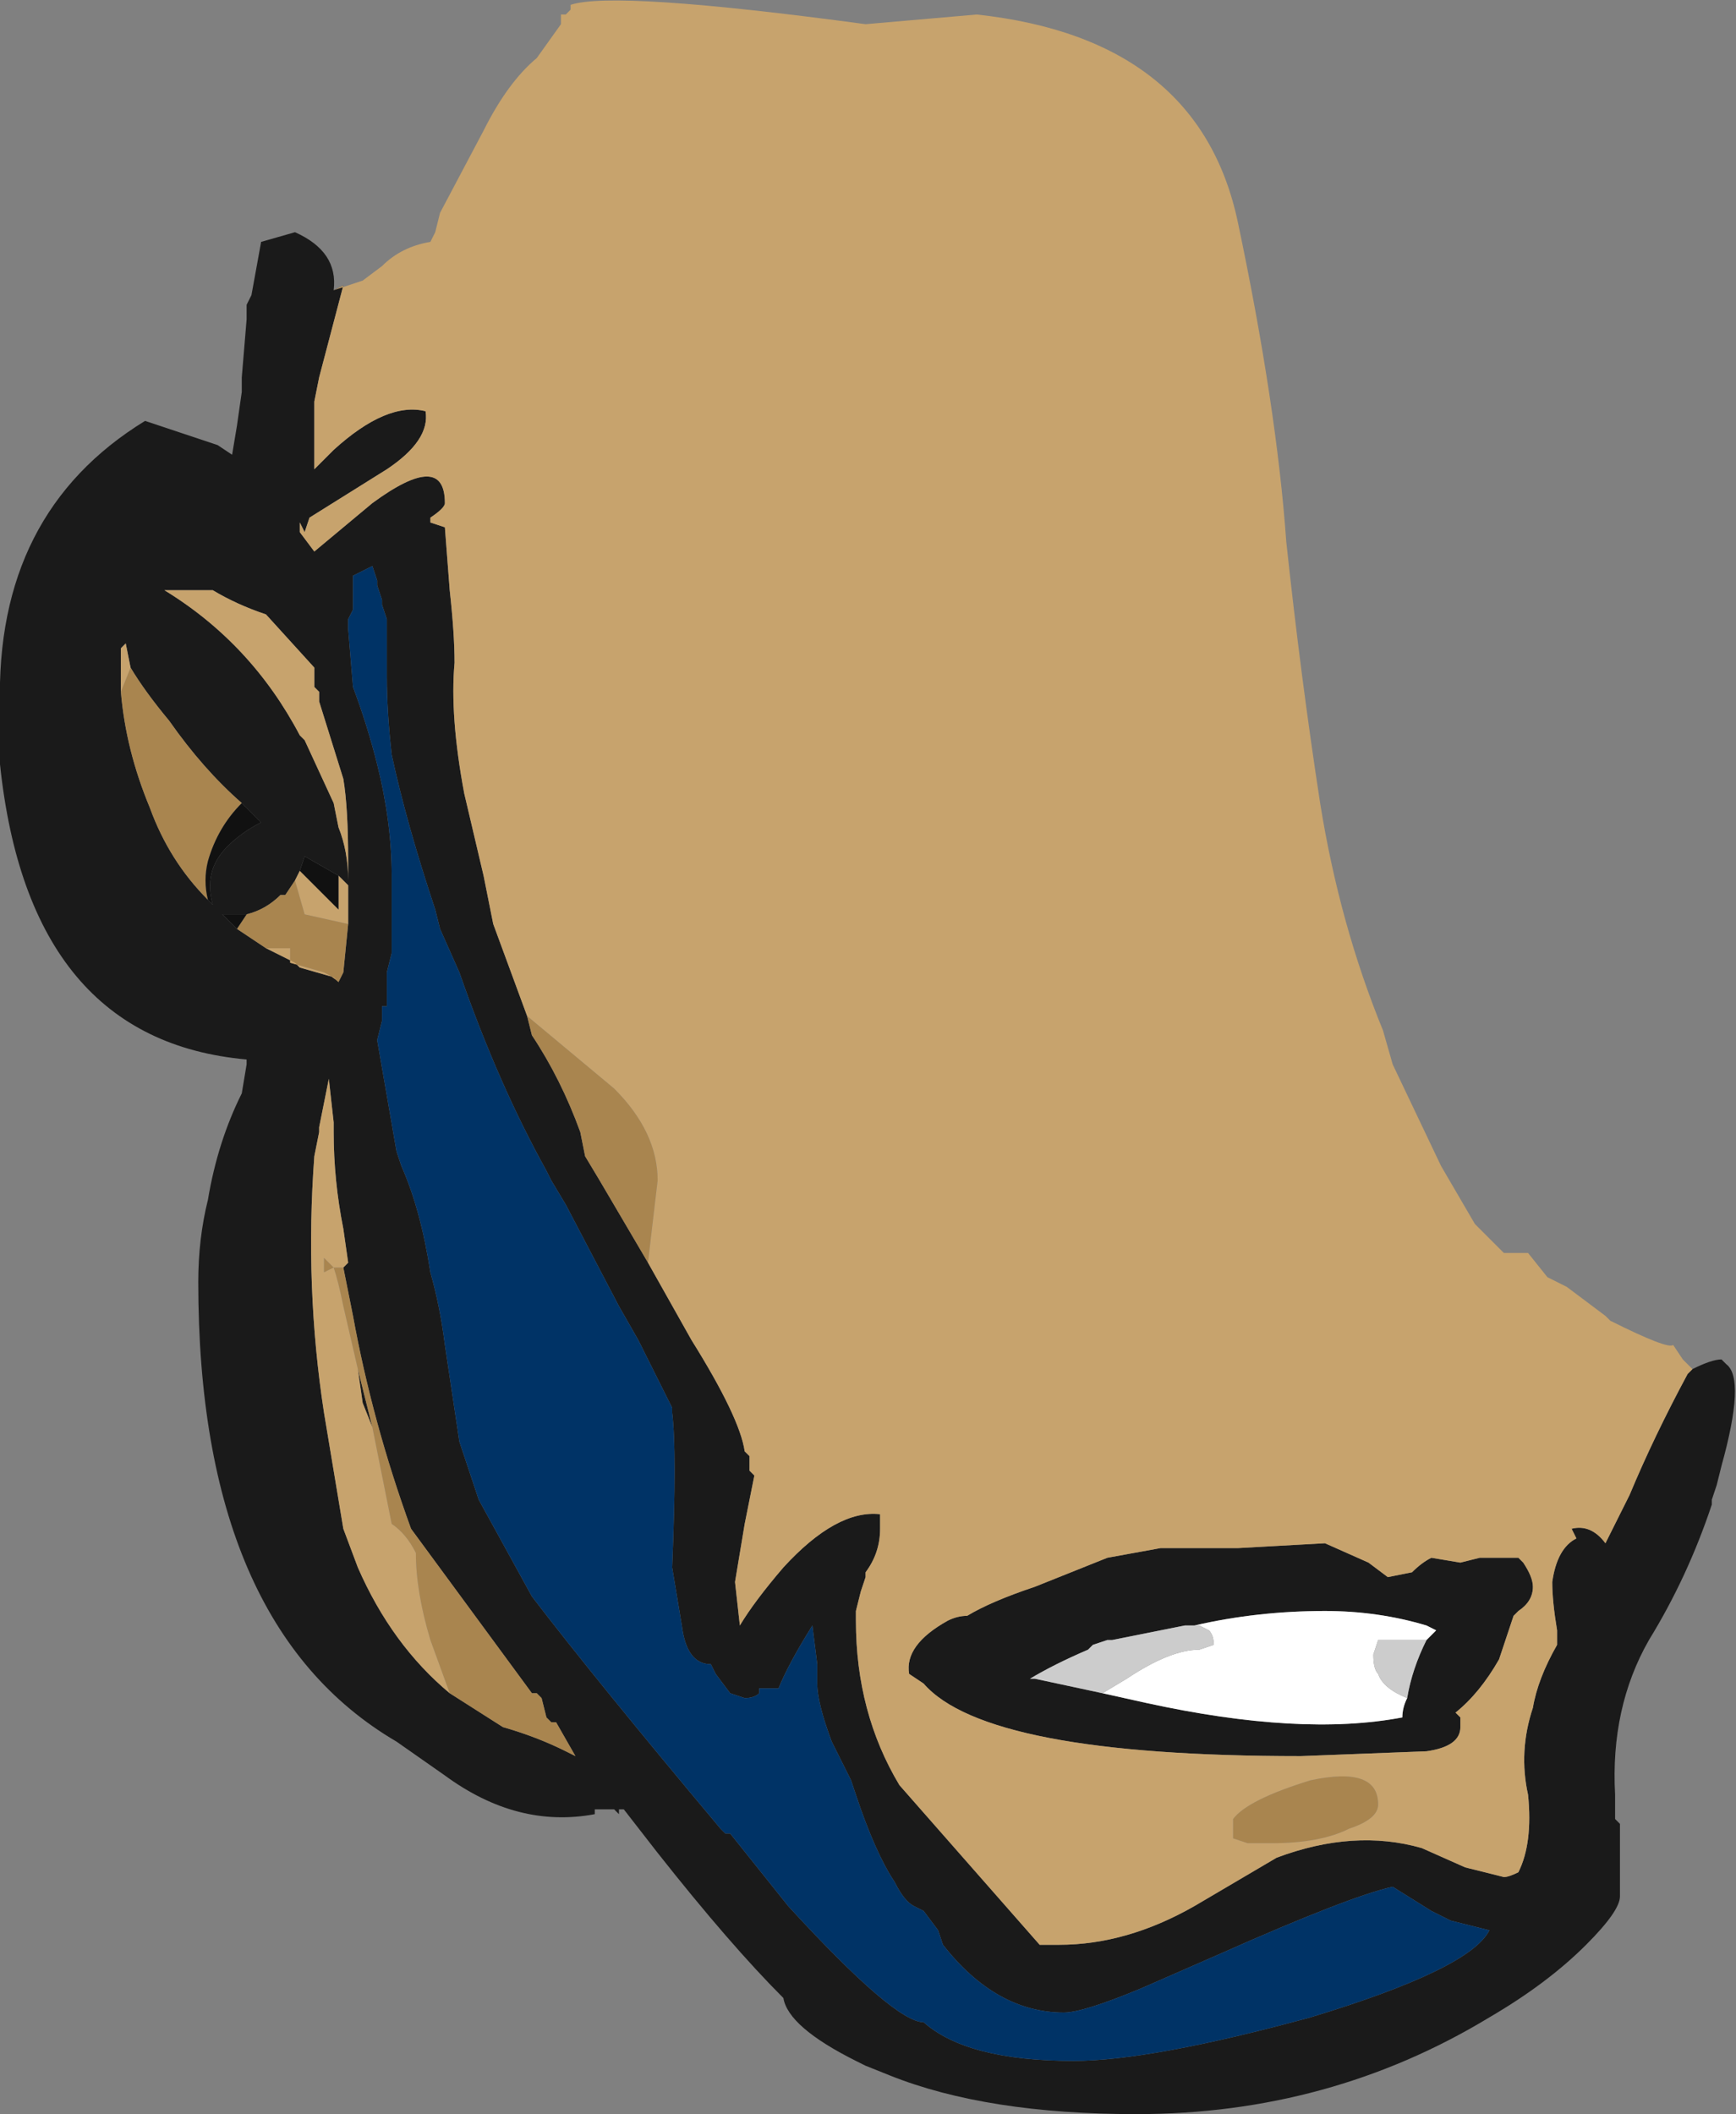 <?xml version="1.0" encoding="UTF-8" standalone="no"?>
<svg xmlns:ffdec="https://www.free-decompiler.com/flash" xmlns:xlink="http://www.w3.org/1999/xlink" ffdec:objectType="shape" height="21.85px" width="17.95px" xmlns="http://www.w3.org/2000/svg">
  <rect width="100%" height="100%" fill="#808080" stroke="none"/>
  <g transform="matrix(1.0, 0.0, 0.0, 1.0, 10.05, 8.85)">
    <path d="M7.45 5.3 Q7.65 5.2 7.75 5.2 L7.8 5.25 Q8.0 5.4 7.75 6.3 L7.7 6.5 7.65 6.65 7.65 6.7 Q7.4 7.45 7.0 8.1 6.6 8.8 6.65 9.7 L6.65 9.95 6.7 10.0 6.7 10.75 Q6.7 10.9 6.35 11.25 5.95 11.65 5.35 12.0 3.7 13.0 1.7 13.0 0.15 13.0 -0.85 12.6 L-1.1 12.5 -1.2 12.45 Q-1.9 12.1 -1.95 11.8 -2.5 11.25 -3.25 10.3 L-3.6 9.85 -3.65 9.85 -3.65 9.9 -3.7 9.85 -3.9 9.85 -3.9 9.9 Q-4.7 10.05 -5.45 9.5 L-5.95 9.15 Q-8.0 7.95 -8.0 4.4 -8.0 3.95 -7.9 3.55 -7.8 2.95 -7.55 2.45 L-7.5 2.15 -7.5 2.1 Q-9.75 1.9 -10.05 -0.95 L-10.05 -1.55 Q-10.1 -3.55 -8.55 -4.5 L-7.8 -4.25 -7.65 -4.15 -7.6 -4.45 -7.55 -4.8 -7.55 -4.95 -7.5 -5.55 -7.5 -5.7 -7.45 -5.8 -7.35 -6.35 -7.0 -6.45 Q-6.55 -6.25 -6.6 -5.85 L-6.5 -5.9 -6.75 -4.95 -6.8 -4.7 -6.8 -4.0 -6.6 -4.2 Q-6.05 -4.7 -5.65 -4.6 -5.6 -4.3 -6.05 -4.0 L-6.85 -3.5 -6.9 -3.35 -6.95 -3.45 -6.95 -3.35 -6.8 -3.15 -6.2 -3.65 Q-5.45 -4.2 -5.45 -3.65 -5.45 -3.6 -5.6 -3.5 L-5.6 -3.45 -5.45 -3.4 -5.4 -2.75 Q-5.35 -2.3 -5.35 -2.0 -5.4 -1.45 -5.25 -0.65 L-5.05 0.2 -4.95 0.7 -4.6 1.65 -4.55 1.85 Q-4.25 2.3 -4.05 2.85 L-4.0 3.1 -3.85 3.35 -3.35 4.2 -2.9 5.0 Q-2.4 5.8 -2.35 6.15 L-2.3 6.2 -2.3 6.35 -2.25 6.4 -2.35 6.9 -2.45 7.5 -2.4 7.95 Q-2.25 7.7 -1.95 7.35 -1.4 6.75 -0.95 6.8 L-0.95 6.95 Q-0.95 7.2 -1.1 7.4 L-1.1 7.45 -1.15 7.6 -1.2 7.8 -1.2 7.9 Q-1.2 8.85 -0.75 9.6 L0.7 11.25 0.9 11.25 Q1.6 11.25 2.3 10.85 L3.15 10.35 Q3.95 10.05 4.65 10.25 L5.1 10.45 5.5 10.55 Q5.55 10.55 5.65 10.5 5.8 10.2 5.75 9.7 5.65 9.25 5.8 8.8 5.85 8.5 6.05 8.15 L6.05 8.0 Q6.0 7.7 6.0 7.5 6.05 7.15 6.25 7.05 L6.2 6.95 Q6.4 6.9 6.55 7.1 L6.8 6.6 Q7.05 6.0 7.4 5.35 L7.45 5.3 M-4.15 -8.75 L-4.15 -8.8 -4.15 -8.75 M-8.7 -1.95 L-8.75 -2.2 -8.8 -2.15 -8.8 -1.7 Q-8.75 -1.1 -8.5 -0.5 -8.3 0.05 -7.9 0.45 L-7.85 0.5 Q-7.95 0.15 -7.7 -0.1 -7.55 -0.25 -7.35 -0.35 L-7.55 -0.55 Q-7.95 -0.9 -8.3 -1.4 -8.55 -1.7 -8.7 -1.95 M-6.4 -2.65 L-6.4 -2.55 -6.45 -2.45 -6.45 -2.35 -6.4 -1.75 Q-6.25 -1.35 -6.15 -0.95 -6.0 -0.35 -6.0 0.2 L-6.0 1.0 -6.05 1.2 -6.05 1.55 -6.1 1.55 -6.1 1.7 -6.15 1.9 -5.95 3.05 -5.9 3.2 Q-5.7 3.65 -5.6 4.3 -5.5 4.65 -5.45 5.05 L-5.3 6.05 -5.1 6.65 -4.55 7.65 Q-3.9 8.5 -2.6 10.05 L-2.55 10.1 -2.5 10.1 -1.9 10.85 Q-0.8 12.05 -0.5 12.05 -0.05 12.45 1.05 12.45 1.85 12.45 3.5 12.0 5.15 11.5 5.35 11.1 L4.95 11.0 4.75 10.9 4.35 10.65 Q3.9 10.75 2.55 11.35 L1.75 11.7 Q1.15 11.95 0.95 11.95 0.25 11.95 -0.3 11.25 L-0.35 11.1 -0.5 10.9 -0.6 10.85 Q-0.7 10.8 -0.8 10.6 -1.0 10.3 -1.2 9.7 L-1.25 9.55 -1.45 9.15 Q-1.6 8.75 -1.6 8.55 L-1.6 8.35 -1.65 7.95 Q-1.9 8.35 -2.0 8.6 L-2.2 8.6 -2.2 8.65 Q-2.25 8.7 -2.35 8.7 L-2.5 8.65 -2.65 8.45 -2.7 8.35 Q-2.95 8.35 -3.0 7.95 L-3.1 7.35 Q-3.05 6.15 -3.1 5.75 L-3.1 5.7 -3.45 5.0 -3.65 4.65 -4.2 3.6 -4.35 3.35 -4.4 3.25 Q-4.9 2.35 -5.3 1.2 L-5.5 0.75 -5.55 0.55 Q-5.85 -0.35 -6.0 -1.05 -6.05 -1.5 -6.05 -1.85 L-6.05 -2.45 -6.1 -2.6 -6.1 -2.65 -6.15 -2.8 -6.15 -2.85 -6.2 -3.0 -6.4 -2.9 -6.4 -2.65 M-6.8 -1.95 L-7.3 -2.5 Q-7.6 -2.6 -7.85 -2.75 L-8.35 -2.75 Q-7.45 -2.2 -6.95 -1.25 L-6.9 -1.2 -6.6 -0.55 -6.55 -0.3 Q-6.45 -0.05 -6.45 0.25 L-6.45 0.05 Q-6.45 -0.5 -6.5 -0.8 L-6.75 -1.6 -6.75 -1.7 -6.8 -1.75 -6.8 -1.95 M-6.45 0.7 L-6.45 0.3 Q-6.5 0.25 -6.55 0.2 L-6.9 0.0 -6.95 0.15 -7.0 0.25 -7.1 0.4 -7.15 0.4 Q-7.3 0.55 -7.5 0.6 L-7.75 0.6 -7.6 0.75 -7.3 0.95 -7.0 1.1 -6.95 1.15 -6.6 1.25 -6.55 1.3 -6.5 1.2 -6.45 0.7 M-6.5 4.25 L-6.45 4.2 -6.5 3.85 Q-6.6 3.35 -6.6 2.85 L-6.6 2.75 -6.65 2.3 -6.75 2.8 -6.75 2.85 -6.8 3.1 Q-6.9 4.45 -6.7 5.75 L-6.5 6.95 -6.35 7.35 Q-6.0 8.15 -5.4 8.65 L-4.85 9.0 Q-4.5 9.1 -4.2 9.25 L-4.1 9.3 -4.3 8.95 -4.35 8.95 -4.4 8.9 -4.45 8.7 -4.5 8.65 -4.55 8.65 -5.8 6.95 Q-6.2 5.85 -6.4 4.75 L-6.5 4.25 M-6.2 5.9 L-6.3 5.65 -6.35 5.3 -6.2 5.9 M-7.1 3.05 L-7.1 3.05 M-0.25 7.9 Q-0.15 7.85 -0.05 7.85 0.2 7.7 0.65 7.55 L1.4 7.25 1.95 7.15 2.75 7.15 3.65 7.1 4.1 7.3 4.3 7.45 4.55 7.4 Q4.65 7.3 4.75 7.25 L5.05 7.3 5.25 7.25 5.65 7.25 5.7 7.3 Q5.8 7.45 5.8 7.55 5.8 7.7 5.65 7.8 L5.6 7.85 5.45 8.3 Q5.25 8.65 5.0 8.85 L5.05 8.9 5.05 9.0 Q5.05 9.2 4.7 9.25 L3.4 9.3 Q0.15 9.3 -0.5 8.55 L-0.65 8.45 Q-0.7 8.15 -0.25 7.9 M4.5 8.7 Q4.55 8.4 4.7 8.1 L4.8 8.0 4.7 7.95 Q4.2 7.8 3.65 7.8 2.95 7.8 2.3 7.95 L2.2 7.95 1.45 8.1 1.4 8.1 1.25 8.15 1.2 8.2 Q0.85 8.35 0.6 8.5 L0.65 8.5 1.35 8.65 1.8 8.75 Q3.4 9.1 4.45 8.9 4.45 8.8 4.5 8.7" fill="#1a1a1a" fill-rule="evenodd" stroke="none"/>
    <path d="M4.7 8.1 L4.2 8.1 4.15 8.25 Q4.15 8.4 4.2 8.45 4.25 8.6 4.5 8.7 4.45 8.8 4.45 8.9 3.4 9.1 1.8 8.75 L1.35 8.65 1.6 8.5 Q2.05 8.2 2.35 8.2 L2.5 8.15 Q2.5 8.05 2.45 8.0 L2.35 7.95 2.2 7.95 2.3 7.95 Q2.95 7.8 3.65 7.8 4.2 7.8 4.7 7.95 L4.8 8.0 4.7 8.1" fill="#ffffff" fill-rule="evenodd" stroke="none"/>
    <path d="M4.7 8.1 Q4.55 8.4 4.5 8.7 4.25 8.6 4.2 8.45 4.15 8.4 4.15 8.25 L4.2 8.1 4.7 8.1 M1.35 8.65 L0.65 8.5 0.6 8.5 Q0.85 8.35 1.2 8.2 L1.25 8.15 1.4 8.1 1.45 8.1 2.2 7.95 2.35 7.95 2.45 8.0 Q2.5 8.05 2.5 8.15 L2.35 8.2 Q2.05 8.2 1.6 8.5 L1.35 8.65" fill="#cccccc" fill-rule="evenodd" stroke="none"/>
    <path d="M-4.6 1.65 L-3.7 2.4 Q-3.25 2.85 -3.25 3.35 L-3.35 4.2 -3.85 3.35 -4.0 3.1 -4.05 2.85 Q-4.25 2.3 -4.55 1.85 L-4.6 1.65 M-8.8 -1.7 L-8.7 -1.95 Q-8.55 -1.7 -8.3 -1.4 -7.95 -0.9 -7.55 -0.55 -7.8 -0.3 -7.9 0.05 -7.95 0.25 -7.9 0.45 -8.3 0.05 -8.5 -0.5 -8.75 -1.1 -8.8 -1.7 M-7.0 0.25 L-6.9 0.6 -6.45 0.7 -6.5 1.2 -6.55 1.3 Q-6.6 1.25 -6.7 1.2 L-7.05 1.1 -7.05 0.95 -7.3 0.95 -7.6 0.75 -7.5 0.6 Q-7.3 0.55 -7.15 0.4 L-7.1 0.4 -7.0 0.25 M-5.4 8.65 L-5.6 8.1 Q-5.75 7.6 -5.75 7.2 -5.85 7.0 -6.0 6.9 L-6.2 5.9 -6.35 5.3 -6.5 4.65 Q-6.55 4.4 -6.6 4.25 L-6.7 4.3 -6.7 4.15 -6.6 4.25 -6.5 4.25 -6.4 4.75 Q-6.2 5.85 -5.8 6.95 L-4.55 8.65 -4.5 8.65 -4.45 8.7 -4.4 8.9 -4.35 8.95 -4.3 8.95 -4.1 9.3 -4.2 9.25 Q-4.5 9.1 -4.85 9.0 L-5.4 8.65 M-2.45 9.1 L-2.45 9.1 M3.9 10.05 Q3.6 10.2 3.1 10.2 L2.85 10.2 2.7 10.15 2.7 9.95 Q2.85 9.75 3.5 9.55 4.2 9.4 4.2 9.8 4.2 9.95 3.9 10.05" fill="#a9854f" fill-rule="evenodd" stroke="none"/>
    <path d="M-4.15 -8.8 Q-3.7 -8.95 -1.1 -8.6 L0.05 -8.7 Q2.35 -8.45 2.75 -6.55 3.15 -4.65 3.25 -3.25 3.4 -1.85 3.6 -0.55 3.8 0.7 4.25 1.8 L4.35 2.15 4.85 3.2 5.2 3.8 5.5 4.1 5.75 4.1 5.95 4.35 6.15 4.45 6.55 4.75 6.6 4.8 Q7.2 5.1 7.25 5.05 L7.35 5.2 7.45 5.3 7.4 5.35 Q7.05 6.0 6.8 6.6 L6.55 7.1 Q6.4 6.9 6.2 6.95 L6.25 7.05 Q6.05 7.15 6.0 7.5 6.0 7.7 6.05 8.0 L6.05 8.15 Q5.85 8.5 5.8 8.8 5.65 9.25 5.75 9.7 5.8 10.2 5.65 10.5 5.55 10.55 5.5 10.55 L5.1 10.45 4.65 10.25 Q3.95 10.05 3.15 10.35 L2.3 10.85 Q1.6 11.25 0.9 11.25 L0.7 11.25 -0.75 9.6 Q-1.2 8.85 -1.2 7.9 L-1.2 7.8 -1.15 7.6 -1.1 7.45 -1.1 7.4 Q-0.95 7.2 -0.95 6.95 L-0.95 6.8 Q-1.4 6.75 -1.95 7.35 -2.25 7.7 -2.4 7.95 L-2.45 7.5 -2.35 6.9 -2.25 6.4 -2.3 6.35 -2.3 6.2 -2.35 6.15 Q-2.4 5.8 -2.9 5.0 L-3.35 4.2 -3.25 3.35 Q-3.25 2.85 -3.7 2.4 L-4.6 1.65 -4.95 0.7 -5.05 0.2 -5.25 -0.65 Q-5.4 -1.45 -5.35 -2.0 -5.35 -2.3 -5.4 -2.75 L-5.45 -3.4 -5.6 -3.45 -5.6 -3.5 Q-5.45 -3.6 -5.45 -3.65 -5.45 -4.2 -6.2 -3.65 L-6.8 -3.15 -6.95 -3.35 -6.95 -3.45 -6.9 -3.35 -6.85 -3.5 -6.05 -4.0 Q-5.6 -4.3 -5.65 -4.6 -6.05 -4.7 -6.6 -4.2 L-6.8 -4.0 -6.8 -4.7 -6.75 -4.95 -6.5 -5.9 -6.6 -5.85 -6.3 -5.95 -6.1 -6.1 Q-5.9 -6.3 -5.6 -6.35 L-5.55 -6.45 -5.5 -6.65 -5.05 -7.5 Q-4.8 -8.0 -4.5 -8.25 L-4.25 -8.6 -4.25 -8.7 -4.2 -8.7 -4.15 -8.75 -4.15 -8.8 M-8.7 -1.95 L-8.8 -1.7 -8.8 -2.15 -8.75 -2.2 -8.7 -1.95 M-6.8 -1.95 L-6.8 -1.75 -6.75 -1.7 -6.75 -1.6 -6.5 -0.8 Q-6.45 -0.5 -6.45 0.05 L-6.45 0.25 Q-6.45 -0.05 -6.55 -0.3 L-6.6 -0.55 -6.9 -1.2 -6.95 -1.25 Q-7.45 -2.2 -8.35 -2.75 L-7.85 -2.75 Q-7.6 -2.6 -7.3 -2.5 L-6.8 -1.95 M-6.55 0.2 Q-6.5 0.25 -6.45 0.3 L-6.45 0.7 -6.9 0.6 -7.0 0.25 -6.95 0.15 -6.55 0.55 -6.55 0.2 M-6.55 1.3 L-6.6 1.25 -6.95 1.15 -7.0 1.1 -7.3 0.95 -7.05 0.95 -7.05 1.1 -6.7 1.2 Q-6.6 1.25 -6.55 1.3 M-5.4 8.65 Q-6.0 8.15 -6.35 7.35 L-6.5 6.95 -6.7 5.75 Q-6.9 4.45 -6.8 3.1 L-6.75 2.85 -6.75 2.8 -6.65 2.3 -6.6 2.75 -6.6 2.85 Q-6.6 3.35 -6.5 3.85 L-6.45 4.2 -6.5 4.25 -6.6 4.25 -6.7 4.15 -6.7 4.3 -6.6 4.25 Q-6.55 4.4 -6.5 4.65 L-6.35 5.3 -6.3 5.65 -6.2 5.9 -6.0 6.9 Q-5.85 7.0 -5.75 7.2 -5.75 7.6 -5.6 8.1 L-5.4 8.65 M-7.1 3.05 L-7.1 3.05 M-0.25 7.9 Q-0.7 8.15 -0.65 8.45 L-0.5 8.55 Q0.15 9.3 3.4 9.3 L4.7 9.25 Q5.05 9.2 5.05 9.0 L5.05 8.9 5.0 8.85 Q5.25 8.65 5.45 8.3 L5.6 7.85 5.65 7.8 Q5.8 7.7 5.8 7.55 5.8 7.45 5.7 7.3 L5.65 7.25 5.25 7.25 5.05 7.3 4.75 7.25 Q4.65 7.3 4.55 7.4 L4.3 7.45 4.1 7.3 3.65 7.1 2.75 7.15 1.95 7.15 1.4 7.25 0.65 7.55 Q0.2 7.7 -0.05 7.85 -0.15 7.85 -0.25 7.9 M3.9 10.05 Q4.2 9.95 4.2 9.8 4.2 9.4 3.5 9.55 2.85 9.75 2.7 9.95 L2.7 10.15 2.85 10.2 3.1 10.2 Q3.6 10.2 3.9 10.05" fill="#c7a36d" fill-rule="evenodd" stroke="none"/>
    <path d="M-7.9 0.45 Q-7.95 0.25 -7.9 0.05 -7.8 -0.3 -7.55 -0.55 L-7.35 -0.35 Q-7.55 -0.25 -7.7 -0.1 -7.95 0.15 -7.85 0.5 L-7.9 0.45 M-6.55 0.2 L-6.55 0.55 -6.95 0.15 -6.9 0.0 -6.55 0.2 M-7.6 0.75 L-7.75 0.6 -7.5 0.6 -7.6 0.75" fill="#111111" fill-rule="evenodd" stroke="none"/>
    <path d="M-6.4 -2.65 L-6.4 -2.9 -6.2 -3.0 -6.15 -2.85 -6.15 -2.8 -6.1 -2.65 -6.1 -2.6 -6.05 -2.45 -6.05 -1.85 Q-6.05 -1.5 -6.0 -1.05 -5.85 -0.35 -5.55 0.55 L-5.5 0.75 -5.3 1.2 Q-4.9 2.35 -4.4 3.25 L-4.35 3.35 -4.2 3.6 -3.65 4.65 -3.45 5.0 -3.1 5.7 -3.1 5.75 Q-3.05 6.15 -3.1 7.35 L-3.0 7.95 Q-2.95 8.35 -2.7 8.35 L-2.65 8.45 -2.5 8.65 -2.35 8.7 Q-2.25 8.7 -2.2 8.65 L-2.2 8.6 -2.0 8.6 Q-1.9 8.35 -1.65 7.95 L-1.6 8.35 -1.6 8.55 Q-1.6 8.75 -1.45 9.15 L-1.25 9.55 -1.2 9.7 Q-1.0 10.3 -0.8 10.6 -0.7 10.8 -0.6 10.85 L-0.5 10.9 -0.35 11.1 -0.3 11.25 Q0.25 11.95 0.95 11.95 1.15 11.95 1.75 11.7 L2.55 11.35 Q3.9 10.75 4.35 10.65 L4.75 10.9 4.95 11.0 5.35 11.1 Q5.15 11.5 3.5 12.0 1.85 12.45 1.05 12.45 -0.05 12.45 -0.5 12.05 -0.8 12.05 -1.9 10.85 L-2.5 10.1 -2.55 10.1 -2.6 10.05 Q-3.9 8.5 -4.55 7.65 L-5.1 6.65 -5.3 6.05 -5.45 5.05 Q-5.5 4.65 -5.6 4.3 -5.7 3.65 -5.9 3.2 L-5.95 3.05 -6.15 1.9 -6.1 1.7 -6.1 1.55 -6.05 1.55 -6.05 1.2 -6.0 1.0 -6.0 0.2 Q-6.0 -0.35 -6.15 -0.95 -6.25 -1.35 -6.4 -1.75 L-6.45 -2.35 -6.45 -2.45 -6.4 -2.55 -6.4 -2.65 M-2.45 9.1 L-2.45 9.1" fill="#003366" fill-rule="evenodd" stroke="none"/>
  </g>
</svg>
